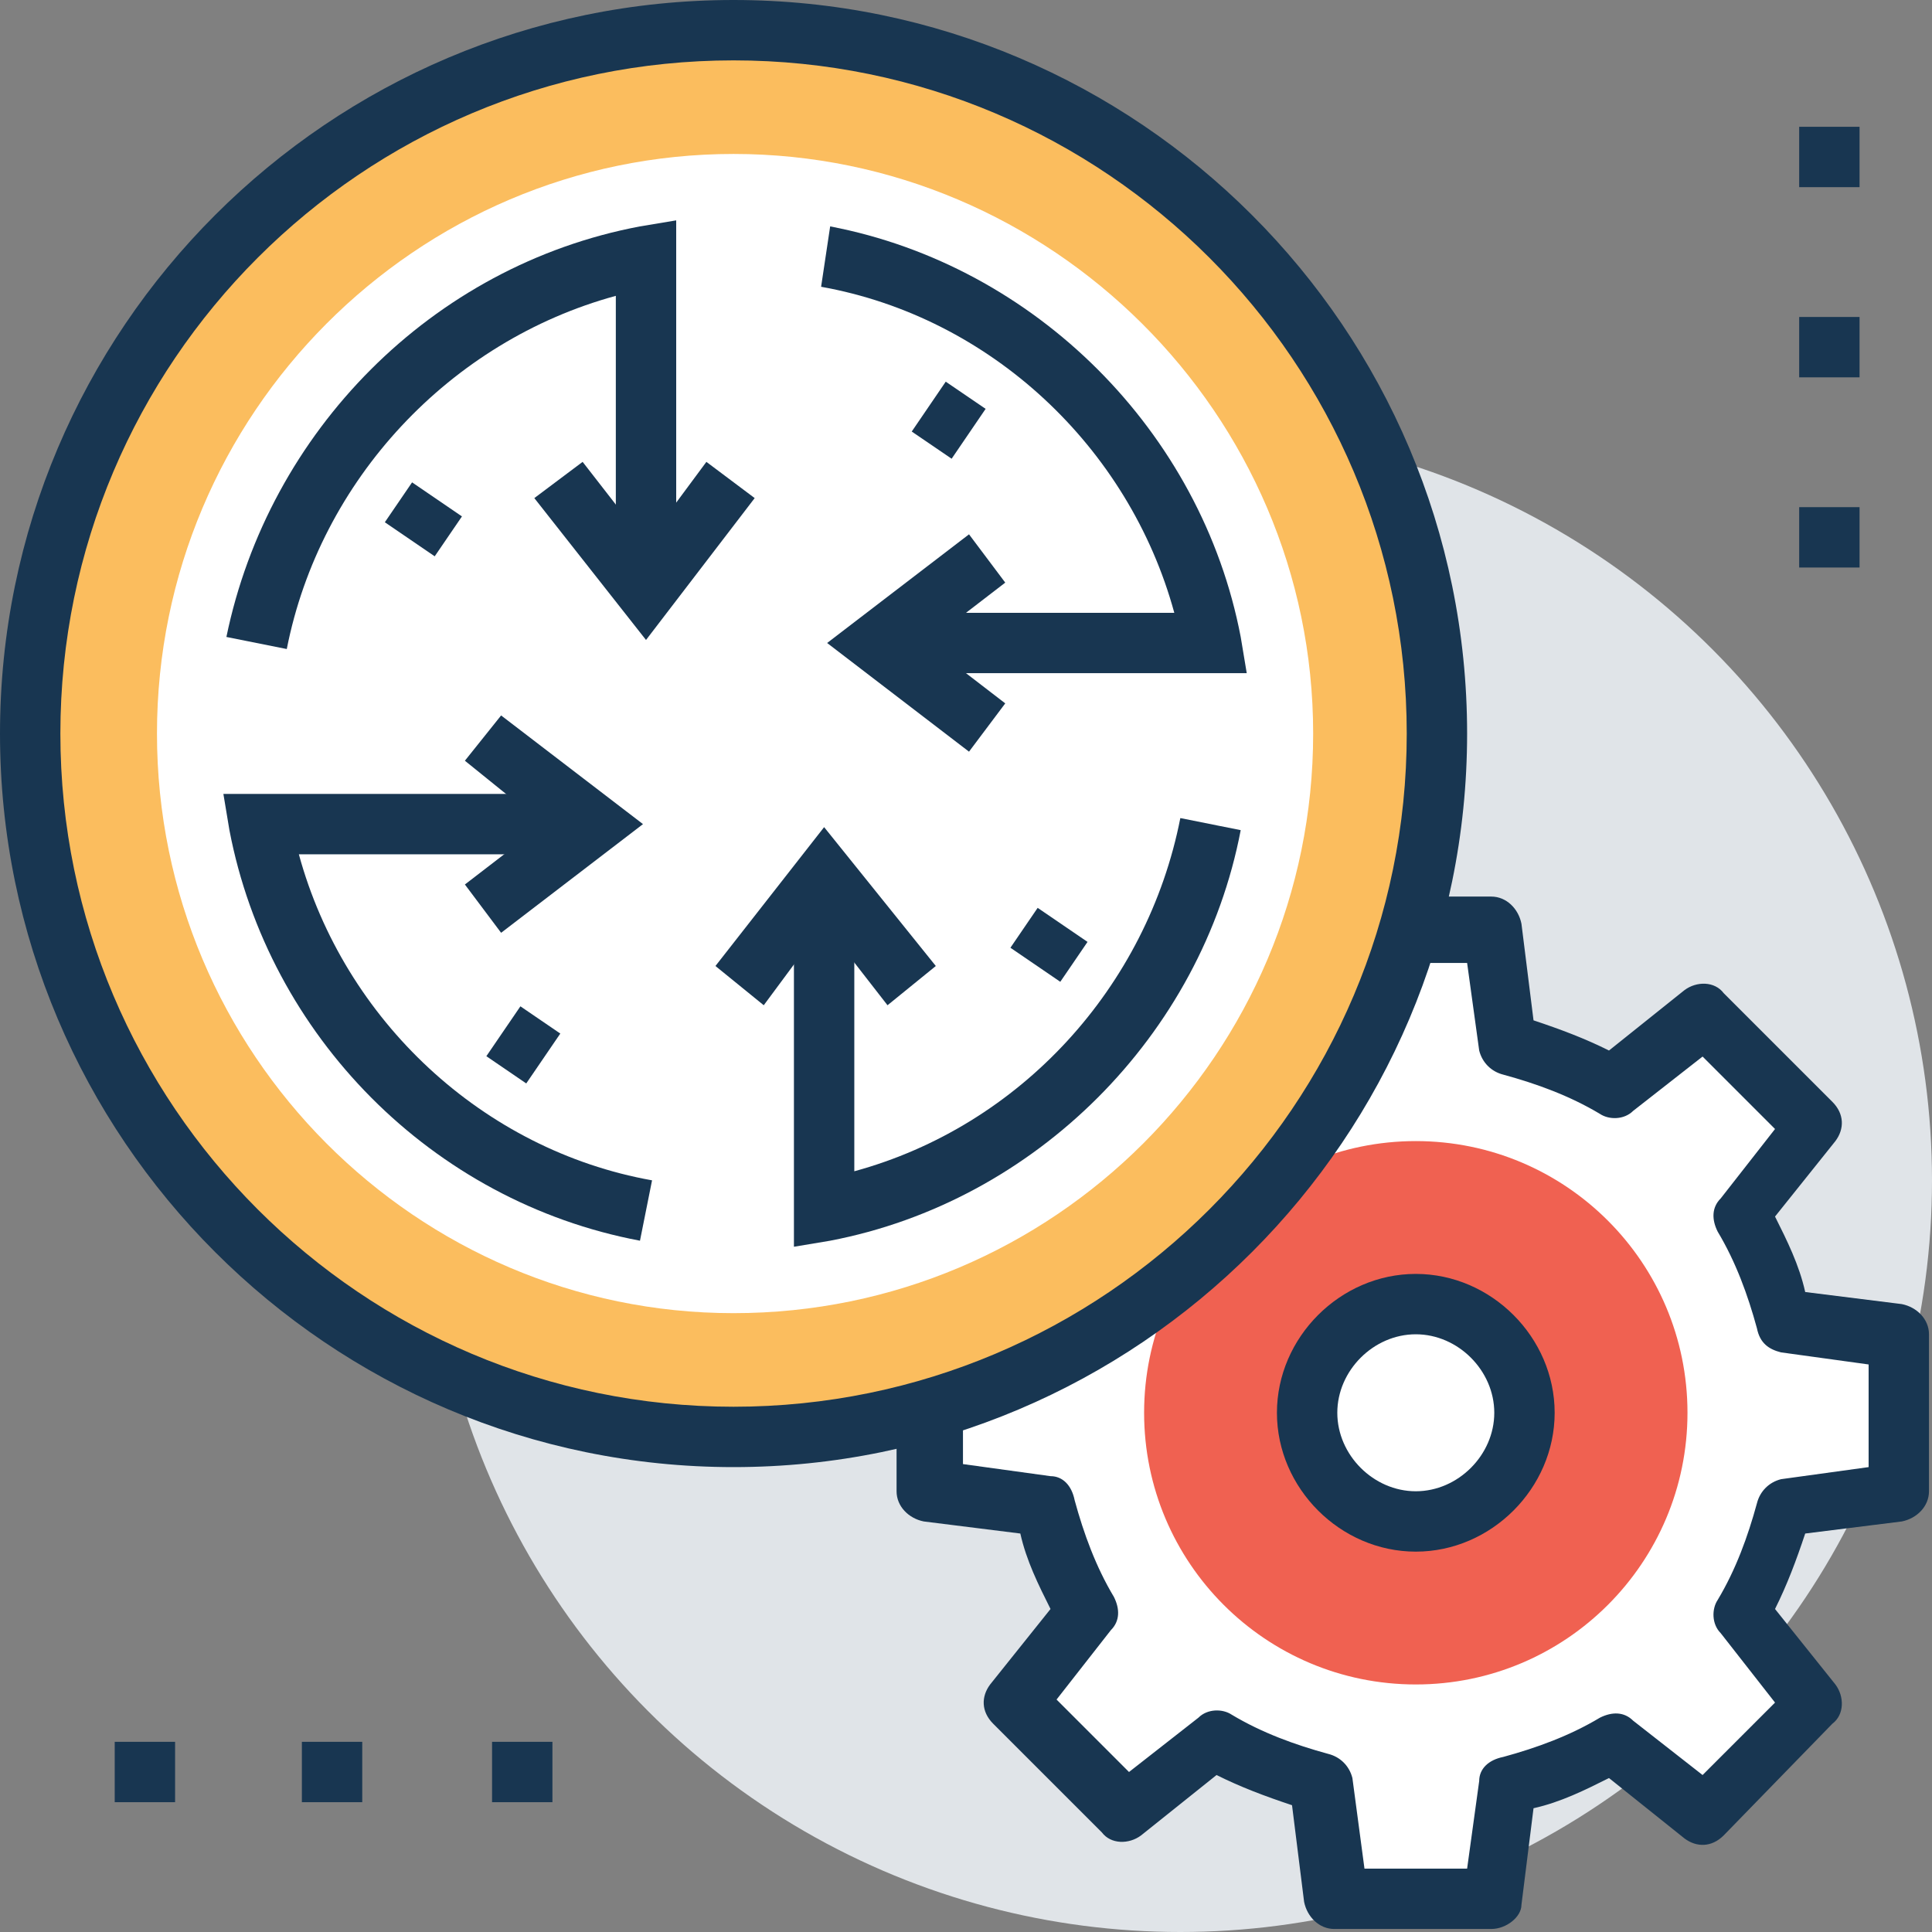 <?xml version="1.0" encoding="iso-8859-1"?>
<!-- Generator: Adobe Illustrator 19.0.0, SVG Export Plug-In . SVG Version: 6.00 Build 0)  -->
<svg version="1.1" id="Capa_1" xmlns="http://www.w3.org/2000/svg" xmlns:xlink="http://www.w3.org/1999/xlink" x="0px" y="0px"
	 viewBox="0 0 504.123 504.123" style="enable-background:new 0 0 504.123 504.123;" xml:space="preserve">
<rect x="0" y="0" width="504.123" height="504.123" fill="#808080" stroke="none"/>
<circle style="fill:#E0E4E8;" cx="307.988" cy="307.988" r="196.135"/>
<path style="fill:#FFFFFF;" d="M495.458,389.12v-40.96l-29.932-3.938c-2.363-9.452-6.302-18.905-11.028-27.569l18.905-23.631
	l-28.357-28.357l-23.631,18.905c-8.665-4.726-17.329-8.665-27.569-11.028l-3.938-29.932h-40.96l-3.939,29.145
	c-9.452,2.363-18.905,6.302-27.569,11.028l-23.631-18.905l-28.357,28.357l18.905,23.631c-4.726,8.665-8.665,17.329-11.028,27.569
	l-29.932,3.938v40.96l29.932,3.938c2.363,9.452,6.302,18.905,11.028,27.569l-18.905,23.631l28.357,28.357l23.631-18.905
	c8.665,4.726,17.329,8.665,27.569,11.028l3.938,29.932h40.96l3.938-29.932c9.452-2.363,18.905-6.302,27.569-11.028l23.631,18.905
	l28.357-29.145l-18.905-23.631c4.726-8.665,8.665-17.329,11.028-27.569L495.458,389.12z"/>
<path style="fill:#183651;" d="M389.12,503.335h-40.96c-3.938,0-7.089-3.151-7.877-7.089l-3.151-25.206
	c-7.089-2.363-13.391-4.726-19.692-7.877l-19.692,15.754c-3.151,2.363-7.877,2.363-10.24-0.788l-28.357-28.357
	c-3.151-3.151-3.151-7.089-0.788-10.24l15.754-19.692c-3.151-6.302-6.302-12.603-7.877-19.692l-25.206-3.151
	c-3.938-0.788-7.089-3.938-7.089-7.877v-40.96c0-3.938,3.151-7.089,7.089-7.877l25.206-3.151c2.363-7.089,4.726-13.391,7.877-19.692
	l-15.754-19.692c-2.363-3.151-2.363-7.877,0.788-10.24l28.357-28.357c3.151-3.151,7.089-3.151,10.24-0.788l19.692,15.754
	c6.302-3.151,12.603-6.302,19.692-7.877l3.151-25.206c0.788-3.938,3.938-7.089,7.877-7.089h40.96c3.938,0,7.089,3.151,7.877,7.089
	l3.151,25.206c7.089,2.363,13.391,4.726,19.692,7.877l19.692-15.754c3.151-2.363,7.877-2.363,10.24,0.788l28.357,28.357
	c3.151,3.151,3.151,7.089,0.788,10.24l-15.754,19.692c3.151,6.302,6.302,12.603,7.877,19.692l25.206,3.151
	c3.938,0.788,7.089,3.938,7.089,7.877v40.96c0,3.938-3.151,7.089-7.089,7.877l-25.206,3.151c-2.363,7.089-4.726,13.391-7.877,19.692
	l15.754,19.692c2.363,3.151,2.363,7.877-0.788,10.24l-28.357,29.145c-3.151,3.151-7.089,3.151-10.24,0.788l-19.692-15.754
	c-6.302,3.151-12.603,6.302-19.692,7.877l-3.151,25.206C396.997,500.185,393.058,503.335,389.12,503.335z M356.037,487.582h26.782
	l3.151-22.843c0-3.151,2.363-5.514,6.302-6.302c8.665-2.363,17.329-5.514,25.206-10.24c3.151-1.575,6.302-1.575,8.665,0.788
	l18.117,14.178l18.905-18.905l-14.178-18.117c-2.363-2.363-2.363-6.302-0.788-8.665c4.726-7.877,7.877-16.542,10.24-25.206
	c0.788-3.151,3.151-5.514,6.302-6.302l22.843-3.151v-26.782l-22.843-3.151c-3.151-0.788-5.514-2.363-6.302-6.302
	c-2.363-8.665-5.514-17.329-10.24-25.206c-1.575-3.151-1.575-6.302,0.788-8.665l14.178-18.117l-18.905-18.905l-18.117,14.178
	c-2.363,2.363-6.302,2.363-8.665,0.788c-7.877-4.726-16.542-7.877-25.206-10.24c-3.151-0.788-5.514-3.151-6.302-6.302l-3.151-22.843
	h-26.782l-3.151,22.843c-0.788,3.151-2.363,5.514-6.302,6.302c-8.665,2.363-17.329,5.514-25.206,10.24
	c-3.151,1.575-6.302,1.575-8.665-0.788l-18.117-14.178l-18.905,18.905l14.178,18.117c2.363,2.363,2.363,6.302,0.788,8.665
	c-4.726,7.877-7.877,16.542-10.24,25.206c-0.788,3.151-3.151,5.514-6.302,6.302l-22.843,3.151v25.994l22.843,3.151
	c3.151,0,5.514,2.363,6.302,6.302c2.363,8.665,5.514,17.329,10.24,25.206c1.575,3.151,1.575,6.302-0.788,8.665l-14.178,18.117
	l18.905,18.905l18.117-14.178c2.363-2.363,6.302-2.363,8.665-0.788c7.877,4.726,16.542,7.877,25.206,10.24
	c3.151,0.788,5.514,3.151,6.302,6.302L356.037,487.582z"/>
<circle style="fill:#F06151;" cx="369.428" cy="368.64" r="70.892"/>
<circle style="fill:#FFFFFF;" cx="369.428" cy="368.64" r="28.357"/>
<path style="fill:#183651;" d="M369.428,404.874c-19.692,0-36.234-16.542-36.234-36.234c0-19.692,16.542-36.234,36.234-36.234
	s36.234,16.542,36.234,36.234C405.662,388.332,389.12,404.874,369.428,404.874z M369.428,348.16c-11.028,0-20.48,9.452-20.48,20.48
	c0,11.028,9.452,20.48,20.48,20.48c11.028,0,20.48-9.452,20.48-20.48C389.908,357.612,380.455,348.16,369.428,348.16z"/>
<circle style="fill:#FBBD5E;" cx="191.409" cy="191.409" r="183.532"/>
<path style="fill:#183651;" d="M191.409,382.818C85.858,382.818,0,296.96,0,191.409S85.858,0,191.409,0
	s191.409,85.858,191.409,191.409S296.96,382.818,191.409,382.818z M191.409,15.754c-96.886,0-175.655,78.769-175.655,175.655
	s78.769,175.655,175.655,175.655s175.655-78.769,175.655-175.655S288.295,15.754,191.409,15.754z"/>
<g>
	<path style="fill:#FFFFFF;" d="M191.409,342.646c-82.708,0-150.449-67.742-150.449-151.237S108.702,40.172,191.409,40.172
		s151.237,67.742,151.237,151.237S274.905,342.646,191.409,342.646z"/>
	<path style="fill:#FFFFFF;" d="M215.04,228.431v87.434c51.2-9.452,91.372-49.625,100.825-100.825"/>
</g>
<g>
	<path style="fill:#183651;" d="M207.163,325.317v-96.886h15.754v77.194c43.323-11.815,76.406-48.049,85.071-92.16l15.754,3.151
		c-10.24,53.563-53.563,96.886-107.126,107.126L207.163,325.317z"/>
	<polygon style="fill:#183651;" points="231.582,262.302 215.04,241.034 199.286,262.302 186.683,252.062 215.04,215.828 
		244.185,252.062 	"/>
</g>
<path style="fill:#FFFFFF;" d="M229.218,167.778h87.434c-10.24-51.2-50.412-91.372-101.612-100.825"/>
<g>
	<path style="fill:#183651;" d="M325.317,175.655h-96.098v-15.754h77.194c-11.815-43.323-48.049-77.194-92.16-85.071l2.363-15.754
		c53.563,10.24,96.886,53.563,107.126,107.126L325.317,175.655z"/>
	<polygon style="fill:#183651;" points="252.849,196.135 215.828,167.778 252.849,139.422 262.302,152.025 241.822,167.778 
		262.302,183.532 	"/>
</g>
<path style="fill:#FFFFFF;" d="M168.566,154.388V66.954c-51.2,9.452-91.372,49.625-100.825,100.825"/>
<g>
	<path style="fill:#183651;" d="M74.831,169.354l-15.754-3.151C70.105,112.64,112.64,69.317,166.991,59.077l9.452-1.575v96.886
		h-15.754V77.194C117.366,89.009,83.495,125.243,74.831,169.354z"/>
	<polygon style="fill:#183651;" points="168.566,166.991 139.422,129.969 152.025,120.517 168.566,141.785 184.32,120.517 
		196.923,129.969 	"/>
</g>
<path style="fill:#FFFFFF;" d="M154.388,215.04H66.954c9.452,51.2,49.625,91.372,100.825,100.825"/>
<g>
	<path style="fill:#183651;" d="M166.991,323.742c-54.351-10.24-96.886-53.563-107.126-107.126l-1.575-9.452h96.886v15.754H77.982
		c11.815,43.323,48.049,77.194,92.16,85.071L166.991,323.742z"/>
	<polygon style="fill:#183651;" points="130.757,243.397 121.305,230.794 141.785,215.04 121.305,198.498 130.757,186.683 
		167.778,215.04 	"/>
	
		<rect x="130.128" y="264.808" transform="matrix(-0.826 -0.564 0.564 -0.826 95.451 574.829)" style="fill:#183651;" width="12.604" height="15.755"/>
	
		<rect x="241.237" y="101.65" transform="matrix(-0.826 -0.563 0.563 -0.826 390.346 339.478)" style="fill:#183651;" width="12.603" height="15.754"/>
	
		<rect x="265.684" y="240.342" transform="matrix(-0.826 -0.564 0.564 -0.826 360.567 604.552)" style="fill:#183651;" width="15.754" height="12.603"/>
	
		<rect x="102.522" y="129.25" transform="matrix(-0.826 -0.564 0.564 -0.826 125.216 309.743)" style="fill:#183651;" width="15.754" height="12.603"/>
	<rect x="469.465" y="33.083" style="fill:#183651;" width="15.754" height="15.754"/>
	<rect x="469.465" y="82.708" style="fill:#183651;" width="15.754" height="15.754"/>
	<rect x="469.465" y="132.332" style="fill:#183651;" width="15.754" height="15.754"/>
	<rect x="128.394" y="454.498" style="fill:#183651;" width="15.754" height="15.754"/>
	<rect x="78.769" y="454.498" style="fill:#183651;" width="15.754" height="15.754"/>
	<rect x="29.932" y="454.498" style="fill:#183651;" width="15.754" height="15.754"/>
</g>
<g>
</g>
<g>
</g>
<g>
</g>
<g>
</g>
<g>
</g>
<g>
</g>
<g>
</g>
<g>
</g>
<g>
</g>
<g>
</g>
<g>
</g>
<g>
</g>
<g>
</g>
<g>
</g>
<g>
</g>
</svg>
